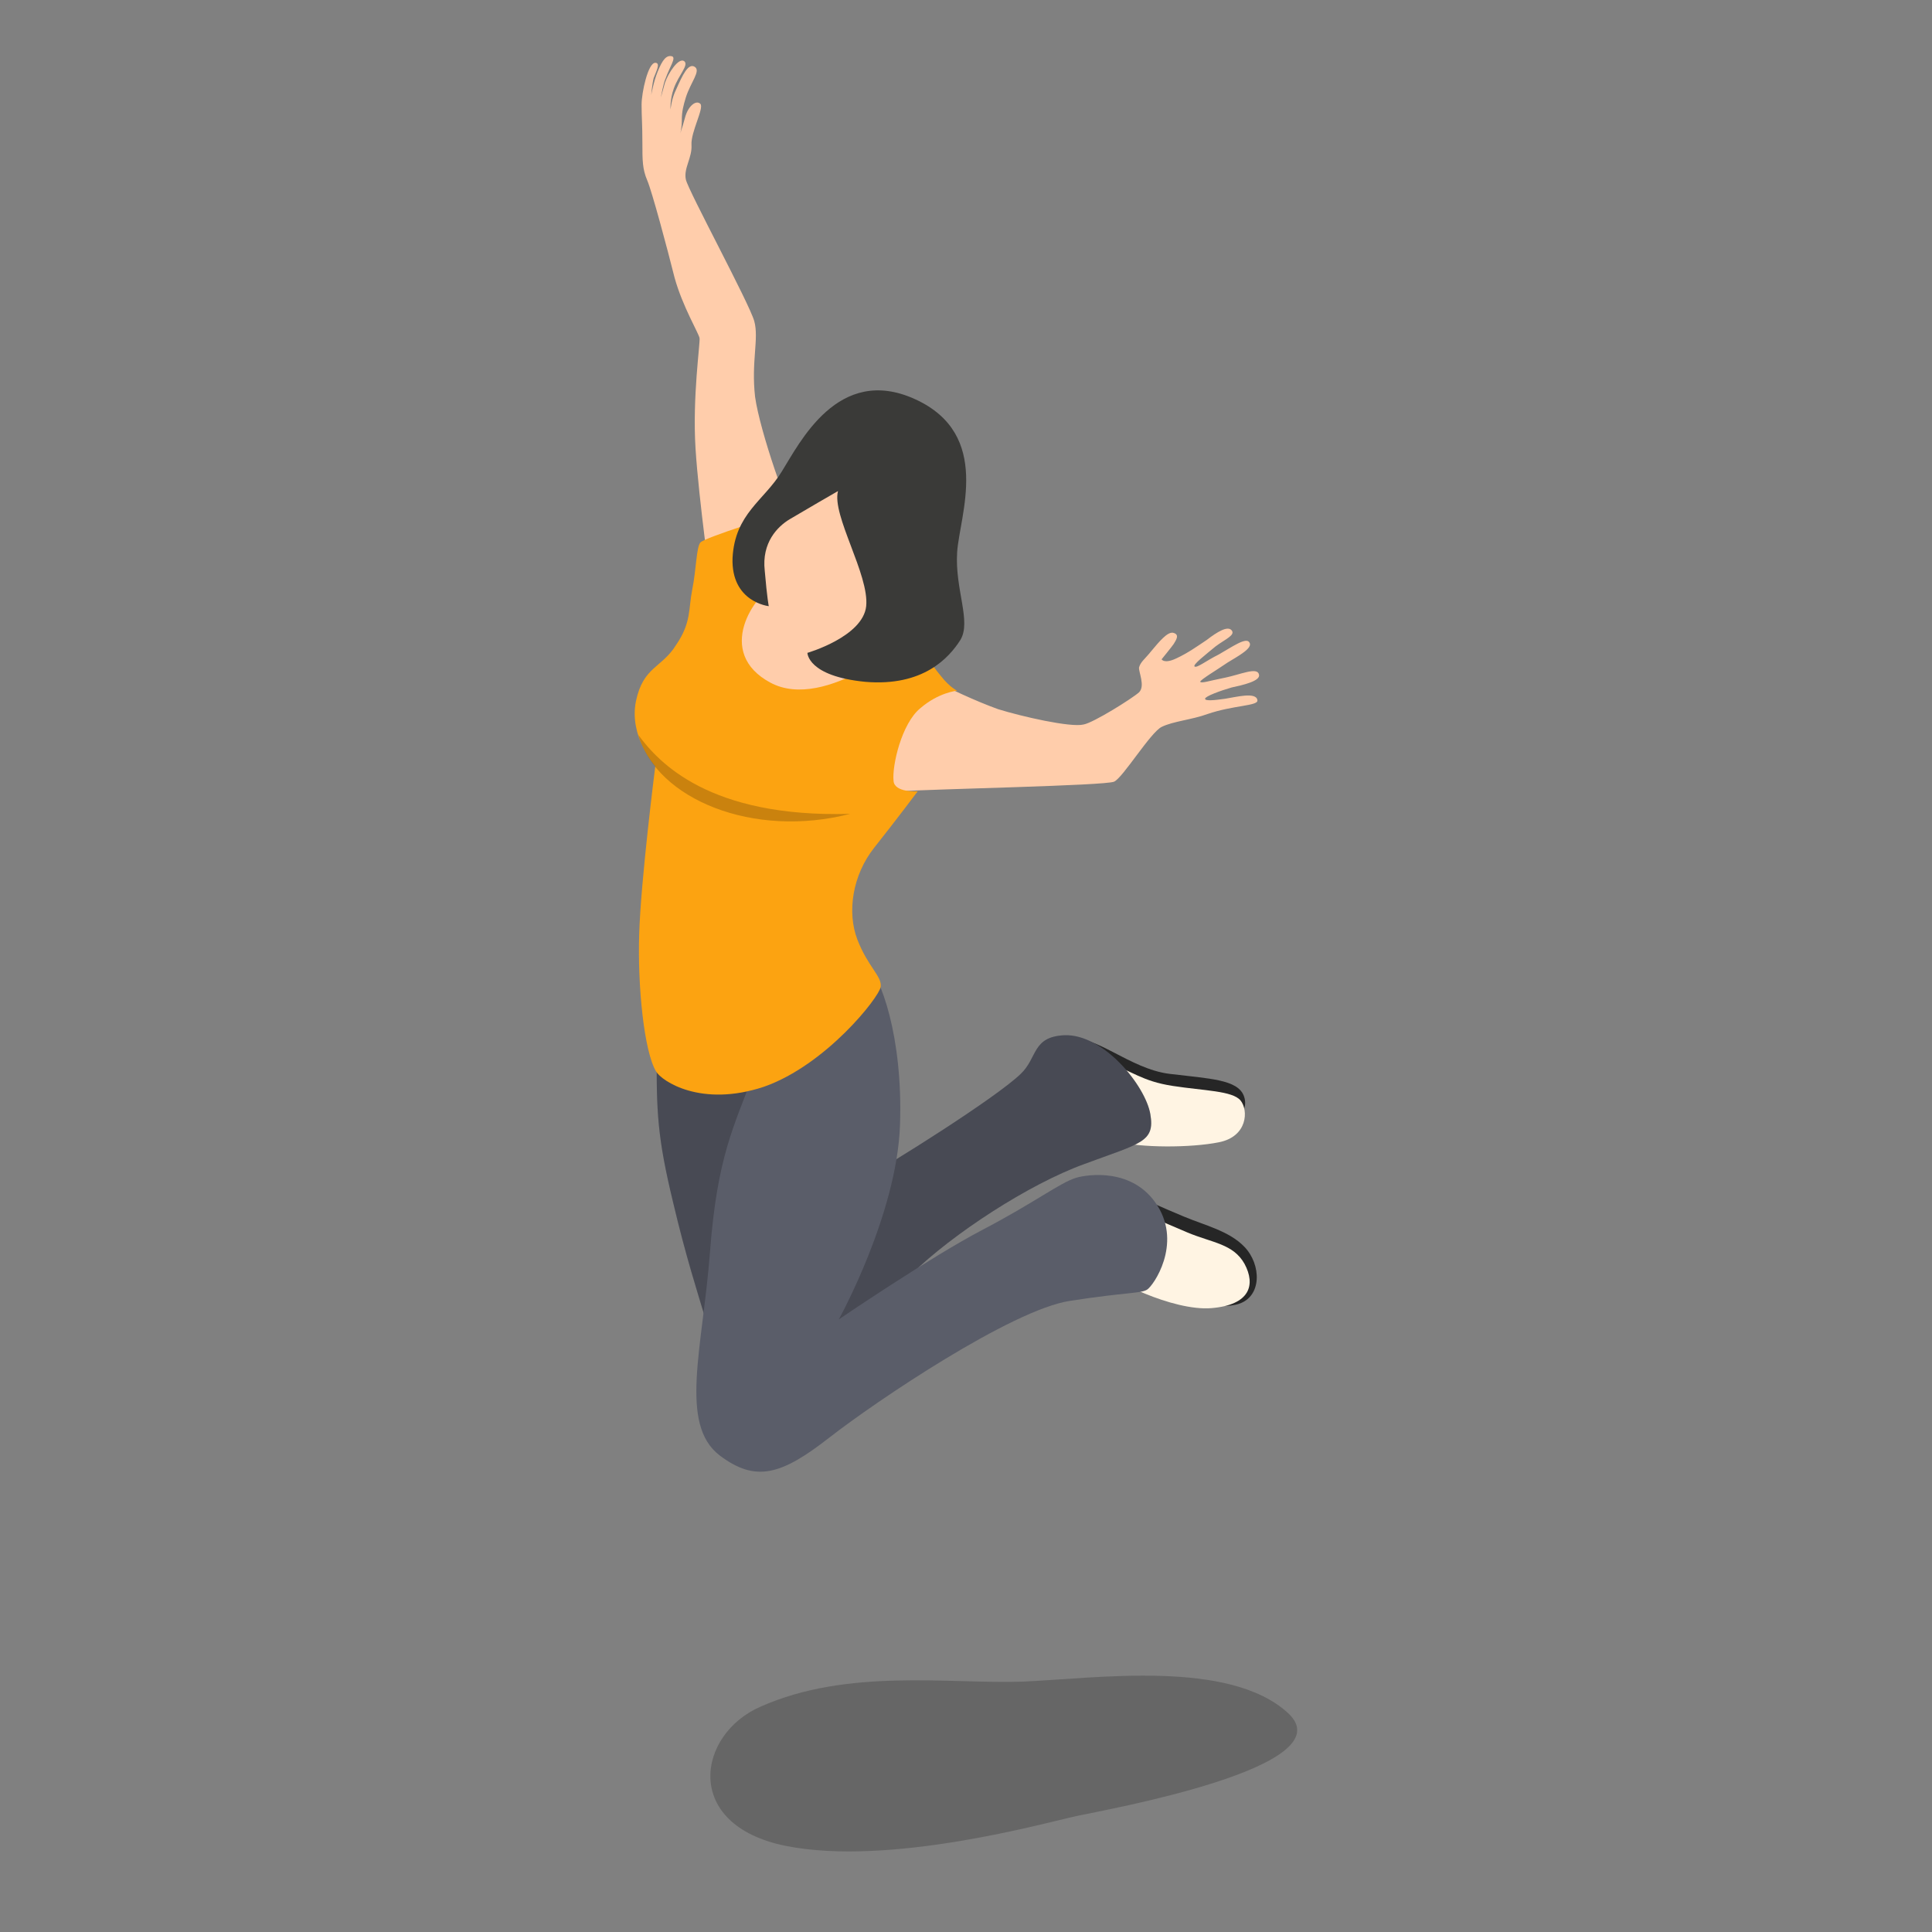 <svg id="SvgjsSvg1091" width="288" height="288" xmlns="http://www.w3.org/2000/svg" version="1.1" xmlns:xlink="http://www.w3.org/1999/xlink" xmlns:svgjs="http://svgjs.com/svgjs"><rect width="100%" height="100%" fill="#808080" stroke="none"/><defs id="SvgjsDefs1092"></defs><g id="SvgjsG1093"><svg xmlns="http://www.w3.org/2000/svg" viewBox="0 0 160 240" width="288" height="288"><path fill="#262626" d="M98.5 147.2c3.5 1.8 5.9 2.8 8.5 3.9 2.6 1.1 5.7 1.8 7.6 3.8 2.1 2.2 2.2 6.2-.8 7.1-3.9 1.2-15.8-2.5-17.5-4-1.8-1.5 2.2-10.8 2.2-10.8z" class="color262626 svgShape"></path><path fill="#fff4e3" d="M100.4 150s4 1.8 7.1 3.1c3.1 1.3 5.7 1.4 7.1 3.9 1.4 2.6.7 5.1-4.1 5.5s-12.8-3.6-13.6-4.9c-.9-1.2 3.5-7.6 3.5-7.6z" class="colorFFF svgShape"></path><path fill="#262626" d="M93.1 129.3c2.6-1.1 7.2 3.5 12.2 4.1 5 .6 8.4.7 9.2 2.7s-1.2 4.1-4.2 4.3c-2.9.2-13.4-2-15.1-3.3-1.8-1.4-4.3-6.8-2.1-7.8z" class="color262626 svgShape"></path><path fill="#fff4e3" d="M96.9 131.7c3.9 1.4 4.9 2.6 8.8 3.2 3.9.6 7.4.6 8.4 1.8 1 1.2.9 4.5-2.7 5.2-3.5.7-9.7.7-12.7-.1-3.1-.8-5.7-11.4-1.8-10.1z" class="colorFFF svgShape"></path><path d="M54.5 212c-7.9 3.4-9.8 14.7 3.1 17.3s32.4-2.9 36.1-3.7c3.7-.8 33.6-6.1 26.3-12.8-7.3-6.7-23.8-4.3-33-3.9-9.1.3-21.7-1.7-32.5 3.1z" opacity=".2" fill="#000000" class="color000 svgShape"></path><path fill="#5a5d69" d="M41.6 130.2c-.1 8 .1 11.2 2 19.1 1.6 6.8 3.1 11.4 3.9 14.1.8 2.7 3.7 8.6 8.2 8.4 4.6-.3 12.4-8.5 17.5-13.5s14.6-11.2 21.5-13.7c7-2.6 8.8-2.7 8.2-6.2s-5.8-10-10.7-9.8c-4 .2-3.3 2.8-5.4 4.8-3.1 3-16.5 11.4-19.2 12.8s-6 4.6-6 4.6 5.4-4.3 5.2-14.3c-.1-9.9-6.2-15.3-6.2-15.3l-19 9z" class="colorCC291F svgShape"></path><path d="M41.6 130.2c-.1 8 .1 11.2 2 19.1 1.6 6.8 3.1 11.4 3.9 14.1.8 2.7 3.7 8.6 8.2 8.4 4.6-.3 12.4-8.5 17.5-13.5s14.6-11.2 21.5-13.7c7-2.6 8.8-2.7 8.2-6.2s-5.8-10-10.7-9.8c-4 .2-3.3 2.8-5.4 4.8-3.1 3-16.5 11.4-19.2 12.8s-6 4.6-6 4.6 5.4-4.3 5.2-14.3c-.1-9.9-6.2-15.3-6.2-15.3l-19 9z" opacity=".2" fill="#000000" class="color000 svgShape"></path><path fill="#5a5d69" d="M53.6 133.4c-2.4 6.5-4.5 10.2-5.4 22.1-.9 11.9-3.9 21.4 1.2 25.3 4.5 3.4 7.7 2.4 13.6-2.2s22.7-15.9 29.9-17c7.1-1.1 8.8-.9 9.6-1.4.8-.5 4.3-5.6 1.3-10.4s-8.7-3.9-10.1-3.5c-2 .6-5.2 3.1-11.7 6.5s-17.8 11.1-17.8 11.1 7.2-13 7.6-24.1c.4-11.1-2.5-18.7-4.1-19.9-1.4-1.2-14.1 13.5-14.1 13.5z" class="colorCC291F svgShape"></path><path fill="#ffcdab" d="M41.4 7.8c-.9 0-1.7 3.7-1.7 5.2 0 1.6.1 2.3.1 4.8 0 2.1 0 3.2.6 4.6s2.5 8.5 3.4 12.1c1 3.6 3 6.9 3.1 7.5s-.9 7.3-.5 13.7 2 17.7 2.1 18.5c0 .8 3.2 16.2 7.7 18.9s10.9 5.5 15.5 5.2c4.6-.3 25.6-.7 26.7-1.2 1.1-.5 4.5-6.1 5.9-6.8s3.8-.9 5.7-1.6c3.2-1.1 6.3-1 6.2-1.7-.1-1.1-2.7-.4-4-.2-1.4.2-2.5.3-2.5 0s1.9-1 3.3-1.4c1.4-.3 3.6-.8 3.4-1.6-.2-1-2.3 0-4.3.4s-2.8.7-3 .5c-.1-.2 2.1-1.5 3.4-2.4 1.3-.8 3.2-1.8 2.7-2.5-.4-.7-2.2.6-3.8 1.5-1.6.8-2.7 1.7-3 1.5-.3-.2 1.4-1.5 2.6-2.5 1.2-.9 2.5-1.4 2-2s-1.8.2-3.1 1.2c-1.2.8-2.3 1.6-3.8 2.3-1.5.7-1.8.1-1.8.1s1.3-1.6 1.5-1.9c.3-.5.8-1.2-.1-1.4-.7-.1-1.7 1.1-2.7 2.3-.8 1-1.3 1.3-1.5 2-.1.5.8 2.3 0 3.1-.9.8-5.7 3.8-6.9 4-1.6.4-7.7-1-10.6-1.9-2.8-1-6.4-2.7-7.8-3.5-1.4-.9-4.8-7.1-6.7-10.8-1.9-3.7-9-6.2-10.3-8.2s-4.8-12-5.4-16.3c-.5-4.4.5-7.2-.1-9.4s-8.2-16.2-8.5-17.6c-.3-1.4.8-2.7.7-4.3-.1-1.6 1.6-4.6 1.1-5.1s-1.5.2-1.9 1.7c-.2.7-.3 1.1-.6 2 0 0 .2-.6.2-1.7s.2-1.8.5-2.8c.6-1.9 1.9-3.3 1.1-3.8s-1.5 1-2.3 2.8c-.6 1.2-.7 2.5-.7 2.5s-.1-1.2.4-2.6c.6-1.7 1.9-2.9 1.3-3.4-.7-.5-2 1.5-2.4 2.7-.3 1.1-.5 1.8-.5 1.8s.3-1.8.6-2.4c.5-1.4 1.3-2.5.8-2.7-.7-.2-1.2.4-1.8 1.9-.5 1.2-.8 2.9-.8 2.9s.1-1.3.3-2.1c.3-.8.9-1.9.2-1.9z" class="colorFBD7C7 svgShape"></path><path fill="#fca311" d="M57.1 63.8s-9.7 3-10.1 3.6c-.5.6-.5 3.3-1 5.8s-.1 4.1-2 6.9c-1.8 2.9-4.1 2.7-5 7-.9 4.4 2.4 8.1 2.4 8.1s-1.8 14.1-2 20.9c-.2 6.4.6 14.5 2.1 17 .7 1.2 5.6 4.5 13.4 1.9 7.7-2.7 14.3-11.1 14.5-12.4s-1.6-2.5-2.9-5.9-.6-8 2.1-11.4c2.7-3.4 5.4-7 5.4-7s-2.9.2-3-1.3c-.2-1.9 1-7.1 3.3-9 2.3-2 4.6-2.2 4.6-2.2s-.9-.4-2-1.8c-1.2-1.4-3.6-5-3.6-5s-10.7 9.5-17.6 5.8-2.2-11 1.2-12.6c3.3-1.6.2-8.4.2-8.4z" class="colorFC0 svgShape"></path><path fill="#ffcdab" d="M57.6 59.7c-1.6 2.9-2.5 5.1-2.7 8.2s-1.8 8.9.5 10.2 6.7.5 11.1-1.7c4.4-2.2 16.6-20.2 6.8-23.4-9.8-3.1-15.7 6.7-15.7 6.7z" class="colorFBD7C7 svgShape"></path><path fill="#3a3a38" d="M64.1 61s-4.5 2.6-6 3.5-3.5 2.9-3.1 6.4c.3 3.5.5 4.4.5 4.4s-4.7-.5-4.5-6c.3-5.5 3.9-7.1 6.1-10.7 2.2-3.5 7-13.4 16.6-9s5.5 14.4 5.2 19 1.8 8.6.4 10.9c-1.4 2.2-4.6 5.8-11.8 5.2-7.2-.7-7.2-3.6-7.2-3.6s6.9-2 7.3-5.8C68 71.4 63.3 64 64.1 61z" class="color825012 svgShape"></path><path d="M39.3 91.3c2.3 8 14.3 12.9 26.3 9.8-17.5.5-23.8-6.4-26.3-9.8z" opacity=".2" fill="#000000" class="color000 svgShape"></path></svg></g></svg>